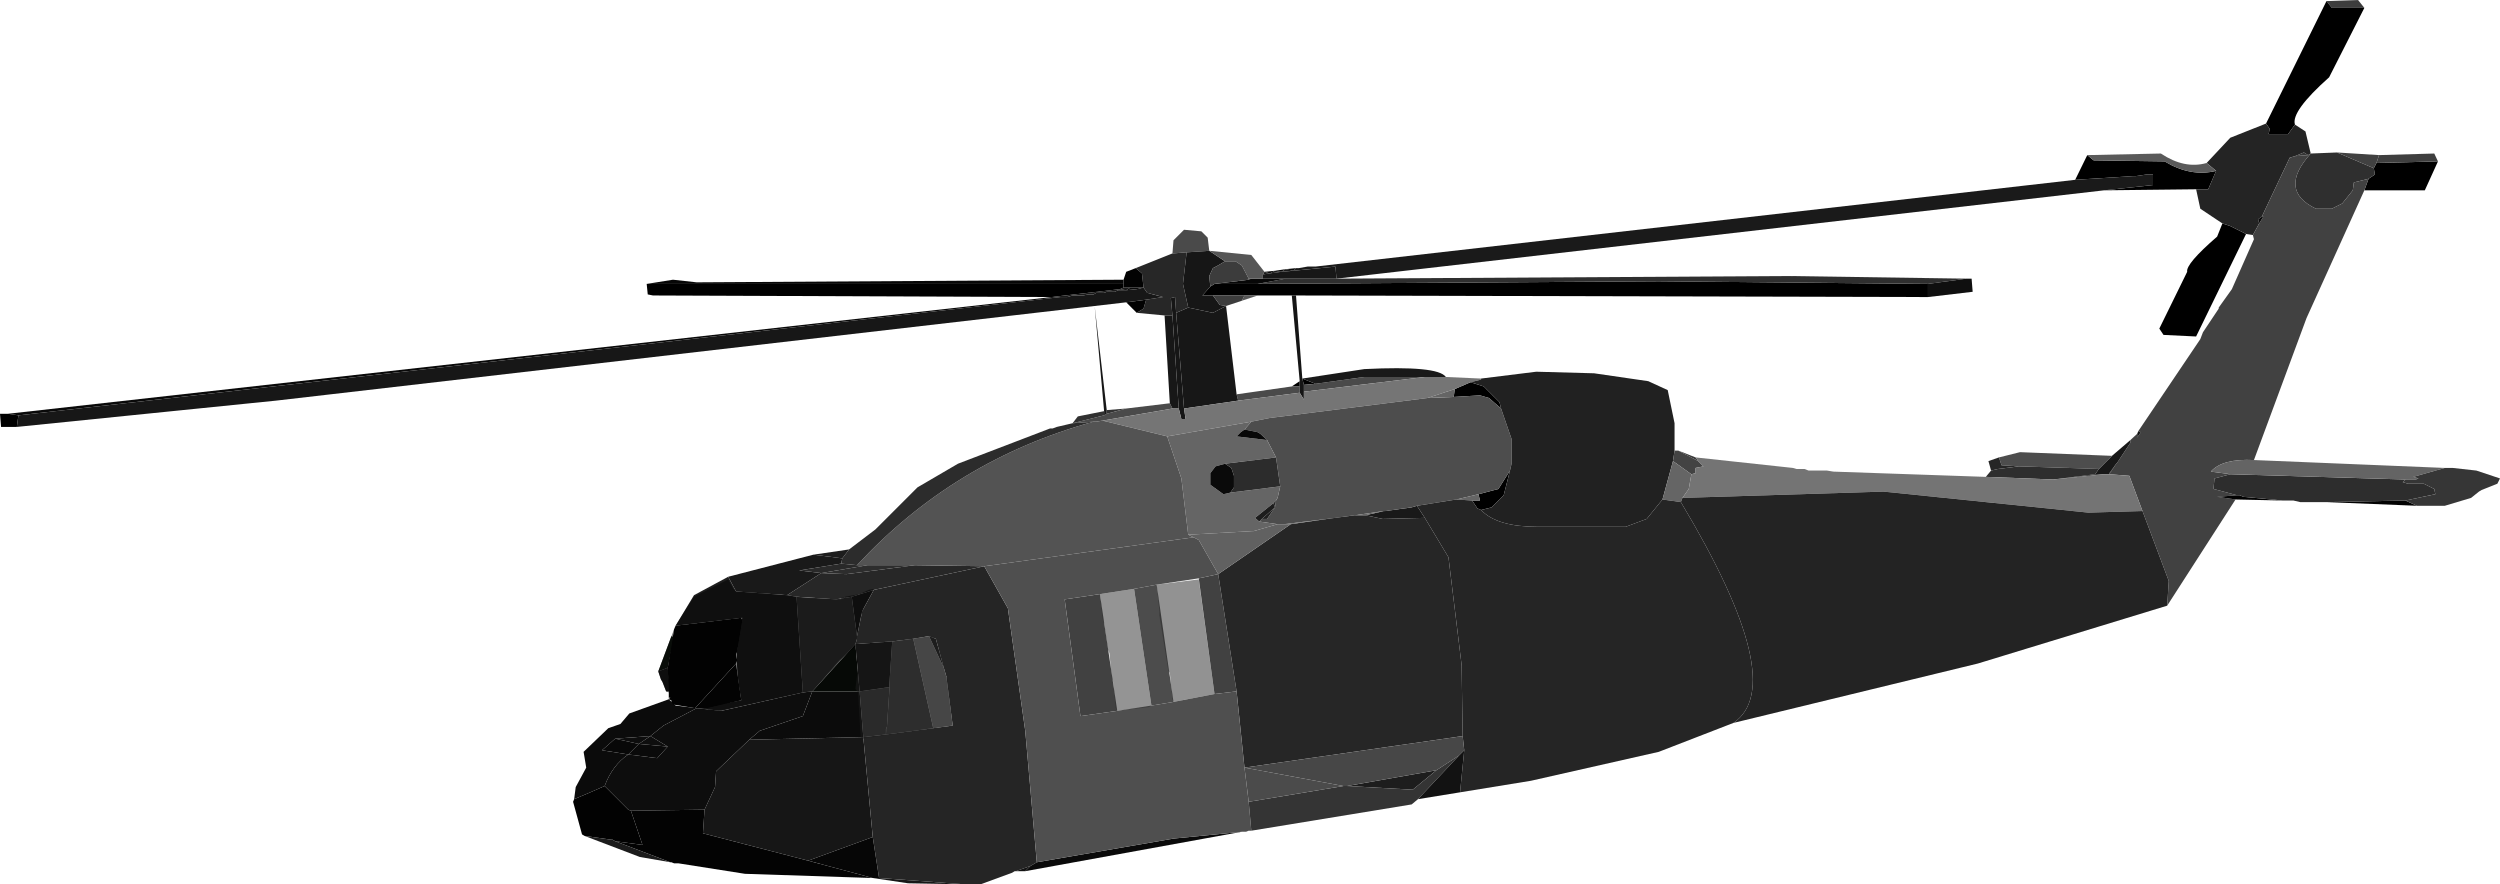 <?xml version="1.0" encoding="UTF-8" standalone="no"?>
<svg xmlns:xlink="http://www.w3.org/1999/xlink" height="84.1px" width="237.75px" xmlns="http://www.w3.org/2000/svg">
  <g transform="matrix(1.0, 0.0, 0.0, 1.0, 135.5, 66.0)">
    <path d="M89.35 -65.25 L86.25 -65.25 85.75 -65.9 88.75 -66.0 89.35 -65.25 M-50.65 -5.0 L-48.65 -5.25 -46.75 3.25 -51.25 3.85 -51.2 3.25 -51.15 3.1 -50.9 -0.65 -50.9 -1.25 -50.65 -5.0" fill="#3d3d3d" fill-rule="evenodd" stroke="none"/>
    <path d="M82.75 -54.15 L82.1 -53.25 80.25 -53.25 80.35 -53.75 80.0 -54.25 85.75 -65.9 86.25 -65.25 89.35 -65.25 86.0 -58.65 Q82.35 -55.4 82.75 -54.15 M75.25 -49.75 L74.5 -48.0 73.35 -48.0 64.6 -47.9 69.25 -48.4 69.25 -49.4 68.6 -49.4 67.6 -49.25 67.35 -49.25 61.85 -48.9 63.0 -51.25 63.6 -50.75 70.35 -50.65 Q72.85 -49.15 75.25 -49.75 M75.85 -44.75 L76.6 -44.5 78.1 -43.75 73.35 -34.0 70.25 -34.15 69.85 -34.75 72.5 -40.15 Q72.35 -40.9 75.35 -43.5 L75.85 -44.75 M96.35 -50.65 L95.1 -47.9 89.35 -47.9 89.75 -49.0 90.35 -49.4 90.25 -50.0 90.5 -50.5 96.35 -50.65 M-133.9 -25.4 L-135.4 -25.4 -135.5 -26.65 -134.75 -26.65 -133.75 -26.5 -133.9 -25.4 M-35.5 -37.75 L-73.4 -37.9 -73.9 -38.0 -74.0 -39.0 -28.65 -39.0 -28.65 -38.65 -29.0 -38.5 -35.5 -37.75 M2.85 -29.0 L4.35 -29.65 5.6 -29.25 7.1 -27.75 7.25 -27.15 6.1 -28.15 5.25 -28.4 2.75 -28.25 2.85 -29.0 M8.1 -21.25 L7.5 -18.9 6.35 -17.75 5.35 -17.5 5.0 -17.65 4.5 -18.4 5.25 -18.4 5.1 -19.0 7.0 -19.5 8.1 -21.25 M-20.4 -38.75 L-20.0 -39.0 -15.9 -39.0 22.25 -39.25 47.85 -39.0 47.85 -37.75 -12.25 -37.9 -12.65 -37.9 -15.9 -37.9 -17.15 -37.9 -20.15 -37.9 -21.15 -37.9 -20.4 -38.75 M-16.75 -39.4 L-16.75 -39.5 -16.5 -39.5 -16.75 -39.4 M-11.65 -30.0 L-10.4 -29.5 -11.5 -29.4 -11.65 -30.0 M-11.9 -29.25 L-12.65 -29.25 -11.9 -29.75 -11.9 -29.25" fill="#000000" fill-rule="evenodd" stroke="none"/>
    <path d="M80.0 -54.25 L80.35 -53.75 80.25 -53.25 82.1 -53.25 82.75 -54.15 83.75 -53.5 84.25 -51.4 84.0 -51.25 83.6 -51.5 82.75 -51.15 82.25 -51.0 79.6 -45.4 79.25 -45.15 79.35 -44.75 78.75 -43.65 78.1 -43.75 76.6 -44.5 75.85 -44.75 73.75 -46.15 73.35 -48.0 74.5 -48.0 75.25 -49.75 74.35 -50.5 76.6 -52.9 80.0 -54.25" fill="#242424" fill-rule="evenodd" stroke="none"/>
    <path d="M74.35 -50.5 L75.25 -49.75 Q72.85 -49.15 70.35 -50.65 L63.6 -50.75 63.0 -51.25 70.0 -51.4 Q72.25 -49.9 74.35 -50.5" fill="#5a5a5a" fill-rule="evenodd" stroke="none"/>
    <path d="M-12.25 -40.5 L-12.0 -40.5 -11.15 -40.65 -10.4 -40.65 61.85 -48.9 67.35 -49.25 67.6 -49.25 68.6 -49.4 69.25 -49.4 69.25 -48.4 64.6 -47.9 -8.4 -39.5 -8.5 -40.65 -12.5 -40.25 -13.65 -40.15 -14.75 -40.0 -15.4 -39.9 -15.25 -40.15 -14.75 -40.0 -14.25 -40.25 -13.65 -40.15 -13.25 -40.4 -12.5 -40.25 -12.25 -40.5 M-28.65 -38.65 L-28.0 -38.65 -28.4 -38.4 -29.0 -38.5 -29.0 -38.4 -29.15 -38.4 -29.5 -38.25 -30.25 -38.25 -30.5 -38.15 -31.25 -38.15 -31.5 -38.0 -32.0 -38.0 -32.5 -37.9 -33.5 -37.9 -34.0 -37.75 -34.65 -37.75 -35.5 -37.75 -29.0 -38.5 -28.65 -38.65" fill="#1a1a1a" fill-rule="evenodd" stroke="none"/>
    <path d="M84.25 -51.4 L86.75 -51.5 90.25 -50.0 90.35 -49.4 89.75 -49.0 88.35 -48.65 88.25 -47.9 87.25 -46.65 86.25 -46.15 84.75 -46.15 Q81.1 -47.9 84.25 -51.4 M-15.9 -39.0 L-13.25 -39.5 -8.4 -39.5 34.6 -39.75 51.5 -39.5 47.85 -39.0 22.25 -39.25 -15.9 -39.0" fill="#2f2f2f" fill-rule="evenodd" stroke="none"/>
    <path d="M78.75 -43.65 L79.35 -44.75 79.75 -45.4 79.6 -45.4 82.25 -51.0 82.75 -51.15 84.0 -51.25 84.25 -51.4 Q81.1 -47.9 84.75 -46.15 L86.25 -46.15 87.25 -46.65 88.25 -47.9 88.35 -48.65 89.75 -49.0 89.35 -47.9 83.85 -35.75 78.85 -22.25 Q75.85 -22.4 74.75 -21.15 L76.6 -20.9 75.1 -20.5 75.0 -19.5 77.25 -18.9 75.35 -18.75 77.1 -18.5 70.6 -8.4 70.75 -10.75 68.25 -17.4 67.0 -20.75 65.1 -20.9 65.75 -21.9 65.85 -22.0 67.1 -23.9 67.1 -24.15 67.75 -24.75 67.75 -24.4 68.1 -24.9 67.85 -25.0 73.75 -33.75 74.0 -34.4 75.5 -36.65 75.5 -36.75 76.75 -38.5 78.85 -43.25 78.75 -43.65 M86.75 -51.5 L90.75 -51.25 90.5 -50.5 90.25 -50.0 86.75 -51.5 M-29.25 1.6 L-32.75 2.1 -34.25 -9.0 -30.9 -9.5 -29.25 1.6 M-21.5 -11.0 L-19.65 -11.4 -17.9 -0.25 -20.0 0.0 -21.5 -11.0" fill="#414141" fill-rule="evenodd" stroke="none"/>
    <path d="M90.75 -51.25 L96.0 -51.4 96.35 -50.65 90.5 -50.5 90.75 -51.25" fill="#3f3f3f" fill-rule="evenodd" stroke="none"/>
    <path d="M82.75 -51.15 L83.6 -51.5 84.0 -51.25 82.75 -51.15" fill="#353535" fill-rule="evenodd" stroke="none"/>
    <path d="M79.35 -44.75 L79.25 -45.15 79.6 -45.4 79.75 -45.4 79.35 -44.75 M-134.75 -26.65 L-35.5 -37.75 -34.65 -37.75 -133.75 -26.5 -134.75 -26.65 M-15.25 -40.15 L-14.25 -40.25 -13.25 -40.4 -12.25 -40.5 -12.5 -40.25 -13.25 -40.4 -13.65 -40.15 -14.25 -40.25 -14.75 -40.0 -15.25 -40.15 M-28.0 -38.65 L-26.75 -38.65 -27.4 -38.5 -28.4 -38.4 -29.0 -38.4 -29.0 -38.5 -28.4 -38.4 -28.0 -38.65" fill="#090909" fill-rule="evenodd" stroke="none"/>
    <path d="M-24.0 -41.9 L-23.9 -43.15 -22.9 -44.15 -21.25 -44.0 -20.65 -43.4 -20.5 -42.15 -22.65 -42.0 -22.75 -42.0 -23.9 -41.9 -24.0 -41.9 M0.0 -30.15 L-11.5 -28.75 -11.5 -29.4 -10.4 -29.5 -5.75 -30.15 0.0 -30.15 M-11.9 -28.65 L-17.75 -27.9 -17.9 -28.5 -12.65 -29.25 -11.9 -29.25 -11.9 -28.65 M-24.0 -27.15 L-30.65 -26.0 -31.25 -25.9 -31.5 -25.9 -33.5 -25.75 -30.5 -26.5 -30.25 -26.65 -28.4 -27.15 -24.25 -27.65 -24.0 -27.15" fill="#4a4a4a" fill-rule="evenodd" stroke="none"/>
    <path d="M-27.5 -40.5 L-24.0 -41.9 -23.9 -41.9 -22.75 -42.0 -22.65 -42.0 -23.0 -39.0 -22.5 -36.75 -23.65 -36.25 -23.75 -37.75 -24.15 -37.65 -24.0 -36.0 -24.75 -36.0 -27.4 -36.25 -26.75 -36.65 -26.5 -37.5 -24.9 -37.75 -26.4 -38.15 -26.75 -38.65 -26.9 -40.0 -27.5 -40.5 M-59.75 -9.25 L-60.65 -9.4 -57.4 -11.5 -55.0 -11.4 -48.5 -12.25 -41.9 -12.15 -52.4 -9.9 -54.5 -9.25 -56.0 -9.0 -59.75 -9.25" fill="#272727" fill-rule="evenodd" stroke="none"/>
    <path d="M-22.9 -27.15 L-22.75 -26.15 -23.15 -26.15 -23.4 -27.15 -24.0 -36.0 -24.15 -37.65 -23.75 -37.75 -23.65 -36.25 -22.9 -27.15 M-19.0 -41.15 Q-19.55 -40.8 -20.15 -40.5 L-20.5 -39.75 -20.4 -38.75 -21.15 -37.9 -20.15 -37.9 -19.5 -37.0 -18.9 -36.9 -20.15 -36.25 -22.5 -36.75 -23.0 -39.0 -22.65 -42.0 -20.5 -42.15 -19.0 -41.15 M-53.4 4.1 L-52.5 13.6 -58.65 15.85 -68.65 13.25 -68.5 11.0 -67.5 8.85 -67.4 7.35 -64.25 4.35 -53.4 4.1" fill="#161616" fill-rule="evenodd" stroke="none"/>
    <path d="M94.35 -17.9 L85.75 -18.25 93.25 -18.4 94.35 -17.9 M81.6 -18.4 L77.1 -18.5 75.35 -18.75 77.25 -18.9 77.5 -18.9 77.85 -18.75 81.6 -18.4 M-79.9 13.5 L-80.15 13.35 -81.0 10.25 -80.9 10.0 Q-79.45 9.4 -78.0 8.75 L-75.75 11.0 -75.5 11.1 -74.4 14.35 -77.0 14.0 -77.25 13.85 -77.4 13.85 -79.9 13.5 M-28.65 -39.4 L-28.4 -40.15 -27.5 -40.5 -26.9 -40.0 -26.75 -38.65 -28.0 -38.65 -28.65 -38.65 -28.65 -39.0 -28.65 -39.4 M-26.5 -37.5 L-26.75 -36.65 -27.4 -36.25 -28.4 -37.25 -26.5 -37.5" fill="#020202" fill-rule="evenodd" stroke="none"/>
    <path d="M-74.0 -39.0 L-71.5 -39.4 -69.25 -39.15 -28.65 -39.4 -28.65 -39.0 -74.0 -39.0 M-20.0 -39.0 L-16.75 -39.4 -16.5 -39.5 -15.4 -39.5 -13.25 -39.5 -15.9 -39.0 -20.0 -39.0" fill="#070707" fill-rule="evenodd" stroke="none"/>
    <path d="M-20.5 -42.15 L-16.5 -41.75 -15.25 -40.15 -15.4 -39.9 -15.4 -39.5 -16.5 -39.5 -16.75 -39.5 -17.4 -40.75 -18.0 -41.15 -19.0 -41.15 -20.5 -42.15 M-17.4 -37.4 L-17.15 -37.9 -15.9 -37.9 -17.4 -37.4" fill="#565656" fill-rule="evenodd" stroke="none"/>
    <path d="M-19.0 -41.15 L-18.0 -41.15 -17.4 -40.75 -16.75 -39.5 -16.75 -39.4 -20.0 -39.0 -20.4 -38.75 -20.5 -39.75 -20.15 -40.5 Q-19.55 -40.8 -19.0 -41.15 M-17.15 -37.9 L-17.4 -37.4 -18.9 -36.9 -19.5 -37.0 -20.15 -37.9 -17.15 -37.9" fill="#3c3c3c" fill-rule="evenodd" stroke="none"/>
    <path d="M-43.75 18.1 L-49.15 18.0 -52.5 17.5 -51.9 17.5 -43.75 18.1 M-30.5 -26.9 L-31.4 -36.9 -109.25 -27.9 -133.9 -25.4 -133.75 -26.5 -34.65 -37.75 -34.0 -37.75 -33.5 -37.9 -32.5 -37.9 -32.0 -38.0 -31.5 -38.0 -31.25 -38.15 -30.5 -38.15 -30.25 -38.25 -29.5 -38.25 -29.15 -38.4 -29.0 -38.4 -28.4 -38.4 -27.4 -38.5 -26.75 -38.65 -26.4 -38.15 -24.9 -37.75 -26.5 -37.5 -28.4 -37.25 -31.4 -36.9 -30.25 -27.0 -30.25 -26.65 -30.5 -26.5 -30.5 -26.9 M-17.75 -27.9 L-22.9 -27.15 -23.65 -36.25 -22.5 -36.75 -20.15 -36.25 -18.9 -36.9 -17.9 -28.5 -17.75 -27.9 M-23.4 -27.15 L-24.0 -27.15 -24.25 -27.65 -24.75 -36.0 -24.0 -36.0 -23.4 -27.15 M64.6 -20.9 L59.75 -20.4 63.75 -20.9 64.6 -20.9 M-15.4 -39.5 L-15.4 -39.9 -14.75 -40.0 -13.65 -40.15 -12.5 -40.25 -8.5 -40.65 -8.4 -39.5 -13.25 -39.5 -15.4 -39.5" fill="#171717" fill-rule="evenodd" stroke="none"/>
    <path d="M51.5 -39.5 L52.0 -39.5 52.1 -38.25 47.85 -37.75 47.85 -39.0 51.5 -39.5" fill="#0f0f0f" fill-rule="evenodd" stroke="none"/>
    <path d="M-11.5 -28.75 L-11.5 -28.0 -11.9 -28.65 -11.9 -29.25 -11.9 -29.75 -12.65 -37.9 -12.25 -37.9 -11.65 -30.0 -11.5 -29.4 -11.5 -28.75" fill="#151515" fill-rule="evenodd" stroke="none"/>
    <path d="M-66.25 -11.15 L-58.15 -13.25 -55.4 -12.9 -55.5 -12.4 -59.5 -11.75 -57.4 -11.5 -60.65 -9.4 -65.5 -9.75 -66.25 -11.15 M2.0 -30.15 L0.0 -30.15 -5.75 -30.15 -10.4 -29.5 -11.65 -30.0 -5.75 -30.9 Q1.25 -31.25 2.0 -30.15 M-0.75 -17.9 L0.0 -16.75 -4.0 -16.65 -5.65 -17.0 -3.9 -17.4 -3.75 -17.4 -1.25 -17.75 -0.75 -17.9" fill="#191919" fill-rule="evenodd" stroke="none"/>
    <path d="M5.35 -30.0 L5.35 -29.9 4.35 -29.65 2.85 -29.0 0.25 -28.15 -14.75 -26.25 -16.5 -25.9 -24.5 -24.5 -30.65 -26.0 -24.0 -27.15 -23.4 -27.15 -23.15 -26.15 -22.75 -26.15 -22.9 -27.15 -17.75 -27.9 -11.9 -28.65 -11.5 -28.0 -11.5 -28.75 0.0 -30.15 2.0 -30.15 5.35 -30.0" fill="#757575" fill-rule="evenodd" stroke="none"/>
    <path d="M67.75 -24.75 L67.85 -25.0 68.1 -24.9 67.75 -24.4 67.75 -24.75 M65.75 -21.9 L65.1 -20.9 65.1 -21.0 65.75 -21.9" fill="#131313" fill-rule="evenodd" stroke="none"/>
    <path d="M65.35 -22.65 L67.1 -24.15 67.1 -23.9 65.85 -22.0 65.75 -21.9 65.1 -21.0 65.1 -20.9 64.6 -20.9 63.75 -20.9 64.1 -21.4 65.35 -22.65" fill="#181818" fill-rule="evenodd" stroke="none"/>
    <path d="M-16.5 -25.9 L-14.75 -26.25 0.25 -28.15 2.75 -28.25 5.25 -28.4 6.1 -28.15 7.25 -27.15 8.25 -24.25 8.25 -21.9 8.1 -21.25 7.0 -19.5 5.1 -19.0 3.0 -18.5 -0.75 -17.9 -1.25 -17.75 -3.75 -17.4 -3.9 -17.4 -6.65 -17.0 -9.3 -16.65 -13.4 -16.15 -14.0 -16.15 -15.75 -16.4 -15.5 -16.65 -15.0 -16.65 -14.25 -17.75 -14.15 -18.4 -14.0 -18.65 -13.75 -19.75 -14.15 -22.5 -15.0 -24.15 -15.65 -24.75 -15.9 -24.9 -17.15 -25.15 -16.5 -25.9 M54.6 -22.5 L56.6 -23.0 65.35 -22.65 64.1 -21.4 56.5 -21.65 54.85 -21.75 54.6 -22.5" fill="#4d4d4d" fill-rule="evenodd" stroke="none"/>
    <path d="M0.0 -16.75 L2.25 -13.0 3.5 -2.75 3.6 4.0 -17.15 7.0 -17.9 -0.25 -19.65 -11.4 -12.75 -16.15 -9.3 -16.65 -6.65 -17.0 -5.65 -17.0 -4.0 -16.65 0.0 -16.75 M53.85 -21.25 L53.6 -22.15 54.6 -22.5 54.85 -21.75 56.5 -21.65 54.5 -21.4 53.85 -21.25" fill="#262626" fill-rule="evenodd" stroke="none"/>
    <path d="M53.35 -20.65 L53.85 -21.25 54.5 -21.4 56.5 -21.65 64.1 -21.4 63.75 -20.9 59.75 -20.4 53.35 -20.65" fill="#2e2e2e" fill-rule="evenodd" stroke="none"/>
    <path d="M4.35 -29.65 L5.35 -29.9 5.35 -30.0 10.6 -30.65 16.1 -30.5 21.25 -29.75 23.1 -28.9 23.75 -25.75 23.75 -23.15 23.6 -22.15 22.6 -18.5 21.1 -16.65 19.1 -15.9 10.75 -15.9 Q6.85 -15.9 5.35 -17.5 L6.35 -17.75 7.5 -18.9 8.1 -21.25 8.25 -21.9 8.25 -24.25 7.25 -27.15 7.1 -27.75 5.6 -29.25 4.35 -29.65" fill="#212121" fill-rule="evenodd" stroke="none"/>
    <path d="M23.6 -22.15 L23.75 -23.15 24.1 -23.15 26.0 -22.15 26.5 -21.65 25.75 -21.5 25.75 -21.0 25.35 -20.9 23.6 -22.15" fill="#434343" fill-rule="evenodd" stroke="none"/>
    <path d="M-24.5 -24.5 L-16.5 -25.9 -17.15 -25.15 -17.5 -24.9 -17.9 -24.5 -15.0 -24.15 -14.15 -22.5 -19.0 -21.9 -19.9 -21.65 -20.4 -21.0 -20.4 -19.9 -19.15 -19.0 -18.5 -19.15 -13.75 -19.75 -14.0 -18.65 -14.15 -18.4 -14.4 -18.15 -16.15 -16.75 -15.75 -16.4 -14.0 -16.15 -16.25 -15.5 -22.5 -15.15 -23.15 -20.5 -24.5 -24.5 M0.25 -28.15 L2.85 -29.0 2.75 -28.25 0.25 -28.15 M22.6 -18.5 L23.6 -22.15 25.35 -20.9 25.1 -19.5 24.5 -18.65 24.35 -18.25 22.6 -18.5 M5.1 -19.0 L5.25 -18.4 4.5 -18.4 3.0 -18.5 5.1 -19.0 M-12.75 -16.15 L-13.4 -16.15 -9.3 -16.65 -12.75 -16.15 M-3.9 -17.4 L-5.65 -17.0 -6.65 -17.0 -3.9 -17.4" fill="#656565" fill-rule="evenodd" stroke="none"/>
    <path d="M29.35 2.75 L22.25 5.5 10.1 8.25 3.35 9.35 3.75 5.35 3.6 4.0 3.5 -2.75 2.25 -13.0 0.0 -16.75 -0.75 -17.9 3.0 -18.5 4.5 -18.4 5.0 -17.65 5.35 -17.5 Q6.85 -15.9 10.75 -15.9 L19.1 -15.9 21.1 -16.65 22.6 -18.5 24.35 -18.25 Q34.75 -0.9 29.35 2.75 M-38.9 16.85 L-39.0 16.85 -39.25 17.0 -42.25 18.1 -43.75 18.1 -51.9 17.5 -52.5 13.6 -53.4 4.1 -51.25 3.85 -46.75 3.25 -44.9 3.0 -45.5 -1.65 -45.75 -2.5 -46.5 -5.25 -47.15 -5.5 -48.65 -5.25 -50.65 -5.0 -54.15 -4.75 -54.0 -5.25 -54.0 -5.5 -53.5 -7.9 -52.4 -9.9 -41.9 -12.15 -39.65 -8.15 -38.0 3.5 -36.9 16.0 -37.5 16.35 -38.9 16.85 M-14.15 -18.4 L-14.25 -17.75 -14.4 -18.15 -14.15 -18.4" fill="#252525" fill-rule="evenodd" stroke="none"/>
    <path d="M-33.5 -25.75 L-33.0 -26.4 -30.5 -26.9 -30.5 -26.5 -33.5 -25.75 M-30.25 -26.65 L-30.25 -27.0 -28.4 -27.15 -30.25 -26.65" fill="#313131" fill-rule="evenodd" stroke="none"/>
    <path d="M-30.65 -26.0 L-24.5 -24.5 -23.15 -20.5 -22.5 -15.15 -22.0 -14.9 -41.9 -12.15 -48.5 -12.25 -53.0 -12.25 -54.0 -12.25 Q-44.75 -22.25 -31.5 -25.9 L-31.25 -25.9 -30.65 -26.0" fill="#535353" fill-rule="evenodd" stroke="none"/>
    <path d="M-54.75 -13.75 L-52.25 -15.65 -48.25 -19.65 -44.4 -21.9 -35.65 -25.25 -35.4 -25.25 -35.0 -25.4 -33.5 -25.75 -31.5 -25.9 Q-44.75 -22.25 -54.0 -12.25 L-55.5 -12.4 -55.4 -12.9 -54.75 -13.75 M-18.5 -19.15 L-18.15 -19.65 -18.15 -20.75 -18.4 -21.5 -19.0 -21.9 -14.15 -22.5 -13.75 -19.75 -18.5 -19.15" fill="#2c2c2c" fill-rule="evenodd" stroke="none"/>
    <path d="M-58.15 -13.25 L-54.75 -13.75 -55.4 -12.9 -58.15 -13.25 M-15.5 -16.65 L-15.75 -16.4 -16.15 -16.75 -14.4 -18.15 -14.25 -17.75 -15.5 -16.65 M1.1 7.25 L-1.15 9.1 -7.4 8.75 1.1 7.25 M-52.4 -9.9 L-53.5 -7.9 -54.0 -5.5 -54.5 -9.25 -52.4 -9.9 M-47.15 -5.5 L-46.5 -5.25 -45.75 -2.5 -47.15 -5.5 M-50.95 -0.65 L-50.9 -1.25 -50.9 -0.65 -50.95 -0.65" fill="#1d1d1d" fill-rule="evenodd" stroke="none"/>
    <path d="M-69.25 1.35 L-65.0 0.6 Q-65.9 -4.0 -64.9 -7.25 L-71.25 -6.5 -69.5 -9.4 -66.25 -11.15 -65.5 -9.75 -60.65 -9.4 -59.75 -9.25 -59.15 -0.15 -66.9 1.6 -69.25 1.35" fill="#1e1e1e" fill-rule="evenodd" stroke="none"/>
    <path d="M-80.9 10.0 L-80.75 8.85 -79.75 7.0 -80.0 5.5 -77.65 3.25 -76.5 2.85 -75.65 1.85 -71.9 0.5 -71.25 1.1 -69.25 1.35 -72.4 3.0 -73.65 4.0 -77.0 4.25 -78.25 5.35 -75.75 5.75 Q-77.25 6.75 -78.0 8.75 -79.45 9.4 -80.9 10.0 M-53.75 -0.25 L-53.4 4.1 -64.25 4.35 -63.25 3.5 -59.15 2.1 -58.25 -0.25 -53.75 -0.25" fill="#0b0b0b" fill-rule="evenodd" stroke="none"/>
    <path d="M-59.15 -0.15 L-58.25 -0.25 -59.15 2.1 -63.25 3.5 -64.25 4.35 -67.4 7.35 -67.5 8.85 -68.5 11.0 -75.5 11.1 -75.75 11.0 -78.0 8.75 Q-77.25 6.75 -75.75 5.75 L-73.0 6.1 -72.0 5.0 -73.65 4.0 -72.4 3.0 -69.25 1.35 -66.9 1.6 -59.15 -0.15 M-77.0 4.25 L-73.65 4.0 -74.75 4.75 -77.0 4.25" fill="#0d0d0d" fill-rule="evenodd" stroke="none"/>
    <path d="M-17.15 -25.15 L-15.9 -24.9 -15.65 -24.75 -15.0 -24.15 -17.9 -24.5 -17.5 -24.9 -17.15 -25.15 M-74.75 4.75 L-75.75 5.75 -78.25 5.35 -77.0 4.25 -74.75 4.75" fill="#080808" fill-rule="evenodd" stroke="none"/>
    <path d="M-54.0 -5.5 L-54.0 -5.25 -54.15 -4.75 -58.25 -0.25 -59.15 -0.15 -59.75 -9.25 -56.0 -9.0 -54.5 -9.25 -54.0 -5.5 M-51.25 3.85 L-53.4 4.1 -53.75 -0.25 -50.95 -0.65 -50.9 -0.65 -51.15 3.1 -51.2 3.25 -51.25 3.35 -51.25 3.85" fill="#373737" fill-rule="evenodd" stroke="none"/>
    <path d="M-58.25 -0.25 L-54.15 -4.75 -53.75 -0.25 -58.25 -0.25" fill="#060906" fill-rule="evenodd" stroke="none"/>
    <path d="M85.75 -18.25 L83.25 -18.25 82.6 -18.4 81.6 -18.4 77.85 -18.75 77.5 -18.9 77.25 -18.9 75.0 -19.5 75.1 -20.5 76.6 -20.9 93.25 -20.4 93.0 -20.15 93.5 -20.0 95.0 -20.0 96.0 -19.5 96.1 -19.0 93.25 -18.4 85.75 -18.25 M-53.0 -12.25 L-48.5 -12.25 -55.0 -11.4 -57.4 -11.5 -53.0 -12.25" fill="#2d2d2d" fill-rule="evenodd" stroke="none"/>
    <path d="M-57.4 -11.5 L-59.5 -11.75 -55.5 -12.4 -54.0 -12.25 -53.0 -12.25 -57.4 -11.5" fill="#292929" fill-rule="evenodd" stroke="none"/>
    <path d="M24.1 -23.15 L25.75 -22.5 26.0 -22.15 24.1 -23.15" fill="#383838" fill-rule="evenodd" stroke="none"/>
    <path d="M25.75 -22.5 L35.0 -21.5 35.35 -21.4 36.1 -21.4 36.5 -21.25 38.25 -21.25 38.85 -21.15 53.35 -20.65 59.75 -20.4 64.6 -20.9 65.1 -20.9 67.0 -20.75 68.25 -17.4 63.1 -17.25 43.6 -19.25 24.5 -18.65 25.1 -19.5 25.35 -20.9 25.75 -21.0 25.75 -21.5 26.5 -21.65 26.0 -22.15 25.75 -22.5" fill="#747474" fill-rule="evenodd" stroke="none"/>
    <path d="M78.85 -22.25 L97.0 -21.5 94.0 -20.65 94.5 -20.5 94.25 -20.4 93.25 -20.4 76.6 -20.9 74.75 -21.15 Q75.85 -22.4 78.85 -22.25" fill="#646464" fill-rule="evenodd" stroke="none"/>
    <path d="M70.6 -8.4 L52.6 -2.9 29.35 2.75 Q34.75 -0.9 24.35 -18.25 L24.5 -18.65 43.6 -19.25 63.1 -17.25 68.25 -17.4 70.75 -10.75 70.6 -8.4" fill="#232323" fill-rule="evenodd" stroke="none"/>
    <path d="M-17.4 13.1 L-38.0 16.85 -37.5 16.35 -36.9 16.0 -23.9 13.75 -17.4 13.1 M-19.0 -21.9 L-18.4 -21.5 -18.15 -20.75 -18.15 -19.65 -18.5 -19.15 -19.15 -19.0 -20.4 -19.9 -20.4 -21.0 -19.9 -21.65 -19.0 -21.9 M-75.75 5.75 L-74.75 4.75 -72.0 5.0 -73.0 6.1 -75.75 5.75" fill="#0a0a0a" fill-rule="evenodd" stroke="none"/>
    <path d="M97.0 -21.5 L97.75 -21.5 100.0 -21.25 102.25 -20.5 102.0 -20.0 100.5 -19.4 100.25 -19.25 99.5 -18.65 97.0 -17.9 94.35 -17.9 93.25 -18.4 96.1 -19.0 96.0 -19.5 95.0 -20.0 93.5 -20.0 93.0 -20.15 93.25 -20.4 94.25 -20.4 94.5 -20.5 94.0 -20.65 97.0 -21.5" fill="#363636" fill-rule="evenodd" stroke="none"/>
    <path d="M-19.65 -11.4 L-21.5 -14.65 -22.0 -14.9 -22.5 -15.15 -16.25 -15.5 -14.0 -16.15 -13.4 -16.15 -12.75 -16.15 -19.65 -11.4" fill="#616161" fill-rule="evenodd" stroke="none"/>
    <path d="M-14.25 -17.75 L-15.0 -16.65 -15.5 -16.65 -14.25 -17.75" fill="#202020" fill-rule="evenodd" stroke="none"/>
    <path d="M3.6 4.0 L3.75 5.35 3.25 5.85 1.1 7.25 -7.4 8.75 -7.75 8.75 -17.15 7.0 3.6 4.0" fill="#474747" fill-rule="evenodd" stroke="none"/>
    <path d="M-16.5 13.0 L-16.75 13.0 -17.0 13.1 -17.4 13.1 -23.9 13.75 -36.9 16.0 -38.0 3.5 -39.65 -8.15 -41.9 -12.15 -22.0 -14.9 -21.5 -14.65 -19.65 -11.4 -21.5 -11.0 -25.5 -10.4 -27.65 -10.0 -30.9 -9.5 -34.25 -9.0 -32.75 2.1 -29.25 1.6 -26.0 1.1 -23.9 0.75 -20.0 0.0 -17.9 -0.25 -17.15 7.0 -16.75 10.25 -16.5 13.0" fill="#4f4f4f" fill-rule="evenodd" stroke="none"/>
    <path d="M-0.65 10.0 L-1.25 10.5 -16.5 13.0 -16.75 10.25 -7.75 8.75 -7.4 8.75 -1.15 9.1 1.1 7.25 3.25 5.85 -0.65 10.0" fill="#343434" fill-rule="evenodd" stroke="none"/>
    <path d="M3.35 9.35 L-0.65 10.0 3.25 5.85 3.75 5.35 3.35 9.35 M-38.0 16.85 L-38.9 16.85 -37.5 16.35 -38.0 16.85" fill="#121212" fill-rule="evenodd" stroke="none"/>
    <path d="M-27.65 -10.0 L-25.5 -10.4 -23.9 0.75 -26.0 1.1 -27.65 -10.0" fill="#4c4c4c" fill-rule="evenodd" stroke="none"/>
    <path d="M-48.65 -5.25 L-47.15 -5.5 -45.75 -2.5 -45.5 -1.65 -44.9 3.0 -46.75 3.25 -48.65 -5.25" fill="#717171" fill-rule="evenodd" stroke="none"/>
    <path d="M-54.15 -4.75 L-50.65 -5.0 -50.9 -1.25 -50.95 -0.65 -53.75 -0.25 -54.15 -4.75 M-51.2 3.25 L-51.25 3.85 -51.25 3.35 -51.2 3.25" fill="#0c0c0c" fill-rule="evenodd" stroke="none"/>
    <path d="M-72.9 -2.15 L-71.65 -5.5 -71.4 -5.4 -72.0 -2.5 -72.9 -2.15" fill="#131a12" fill-rule="evenodd" stroke="none"/>
    <path d="M-72.0 -2.5 L-71.75 -0.25 -72.15 -0.25 -72.5 -1.15 -72.65 -1.4 -72.9 -2.15 -72.0 -2.5" fill="#1c1c1c" fill-rule="evenodd" stroke="none"/>
    <path d="M-52.5 13.6 L-51.9 17.5 -52.5 17.5 -58.65 15.85 -52.5 13.6" fill="#060606" fill-rule="evenodd" stroke="none"/>
    <path d="M-52.5 17.5 L-64.65 17.1 -71.0 16.1 -71.4 16.1 -71.65 16.0 -71.75 16.0 -77.0 14.0 -74.4 14.35 -75.5 11.1 -68.5 11.0 -68.65 13.25 -58.65 15.85 -52.5 17.5" fill="#030303" fill-rule="evenodd" stroke="none"/>
    <path d="M-72.0 5.0 L-74.75 4.75 -73.65 4.0 -72.0 5.0" fill="#0e0e0e" fill-rule="evenodd" stroke="none"/>
    <path d="M-7.75 8.75 L-16.75 10.25 -17.15 7.0 -7.75 8.75" fill="#4b4b4b" fill-rule="evenodd" stroke="none"/>
    <path d="M-71.75 16.0 L-74.65 15.5 -79.9 13.5 -77.4 13.85 -77.25 13.85 -77.0 14.0 -71.75 16.0" fill="#1b1b1b" fill-rule="evenodd" stroke="none"/>
    <path d="M-25.25 -7.9 L-25.5 -10.4 -21.5 -10.9 -20.0 0.0 -23.9 0.75 -24.0 0.5 -24.25 -2.0 -24.4 -2.25 -25.25 -7.5 -25.25 -7.9" fill="#2a2a2a" fill-opacity="0.51" fill-rule="evenodd" stroke="none"/>
    <path d="M-71.4 -6.15 L-72.0 -2.5 -71.9 -0.15 -72.15 -0.25 -72.5 -1.15 -72.65 -1.4 -72.9 -2.15 -71.4 -6.15 M-71.9 0.35 L-71.75 0.35 -71.9 0.5 -71.65 0.6 -71.9 0.6 -71.9 0.5 -71.9 0.35 M-65.5 -2.9 L-65.4 -3.15 -65.4 -3.25 -65.5 -3.75 -65.4 -4.0 -64.9 -7.0 -65.0 -7.25 -71.25 -6.5 -69.5 -9.25 -66.25 -10.9 -65.75 -10.0 -65.5 -9.75 -63.5 -9.65 -61.0 -9.4 -60.65 -9.4 -59.15 -9.15 -55.5 -9.0 -55.5 -9.15 -55.15 -9.15 -55.15 -9.25 -53.75 -9.5 -52.9 -9.9 -52.4 -10.0 -53.4 -8.15 -53.5 -7.75 -53.65 -7.4 -54.0 -5.5 -54.0 -5.25 -54.15 -4.75 -54.15 -4.5 -55.65 -3.25 -58.25 -0.25 -59.15 -0.15 -67.15 1.6 -68.15 1.5 -68.4 1.35 -68.25 1.35 -65.0 0.6 -65.5 -2.9" fill="#000000" fill-opacity="0.51" fill-rule="evenodd" stroke="none"/>
    <path d="M-71.9 -0.15 L-72.0 -2.5 -71.4 -6.15 -71.25 -6.5 -65.0 -7.25 -64.9 -7.0 -65.4 -4.0 -65.5 -3.75 -65.4 -3.25 -65.4 -3.15 -65.5 -2.9 -69.4 1.35 -71.5 1.0 -71.65 0.75 -71.65 0.6 -71.9 0.5 -71.75 0.35 -71.9 0.35 -71.9 -0.15" fill="#020202" fill-rule="evenodd" stroke="none"/>
    <path d="M-69.4 1.35 L-65.5 -2.9 -65.0 0.6 -68.25 1.35 -68.4 1.35 -69.4 1.35" fill="#030303" fill-rule="evenodd" stroke="none"/>
    <path d="M-54.15 -4.75 L-53.5 -4.75 -50.75 -5.0 -50.5 -5.0 -47.15 -5.5 -46.75 -5.5 -46.15 -4.0 -45.5 -1.65 -45.4 -1.5 -44.9 3.0 -53.4 4.25 -53.65 4.1 -53.9 -0.15 -54.15 -0.5 -53.9 -2.5 -53.9 -2.9 -54.15 -4.5 -54.15 -4.75" fill="#1e1e1e" fill-opacity="0.51" fill-rule="evenodd" stroke="none"/>
    <path d="M-30.9 -9.5 L-27.65 -10.0 -26.0 1.1 -26.25 1.25 -29.25 1.6 -29.4 1.35 -29.65 -1.15 -29.75 -1.4 -30.0 -3.9 -30.15 -4.25 -30.5 -6.75 -30.65 -7.15 -30.9 -9.5" fill="#2e2e2e" fill-opacity="0.51" fill-rule="evenodd" stroke="none"/>
  </g>
</svg>
